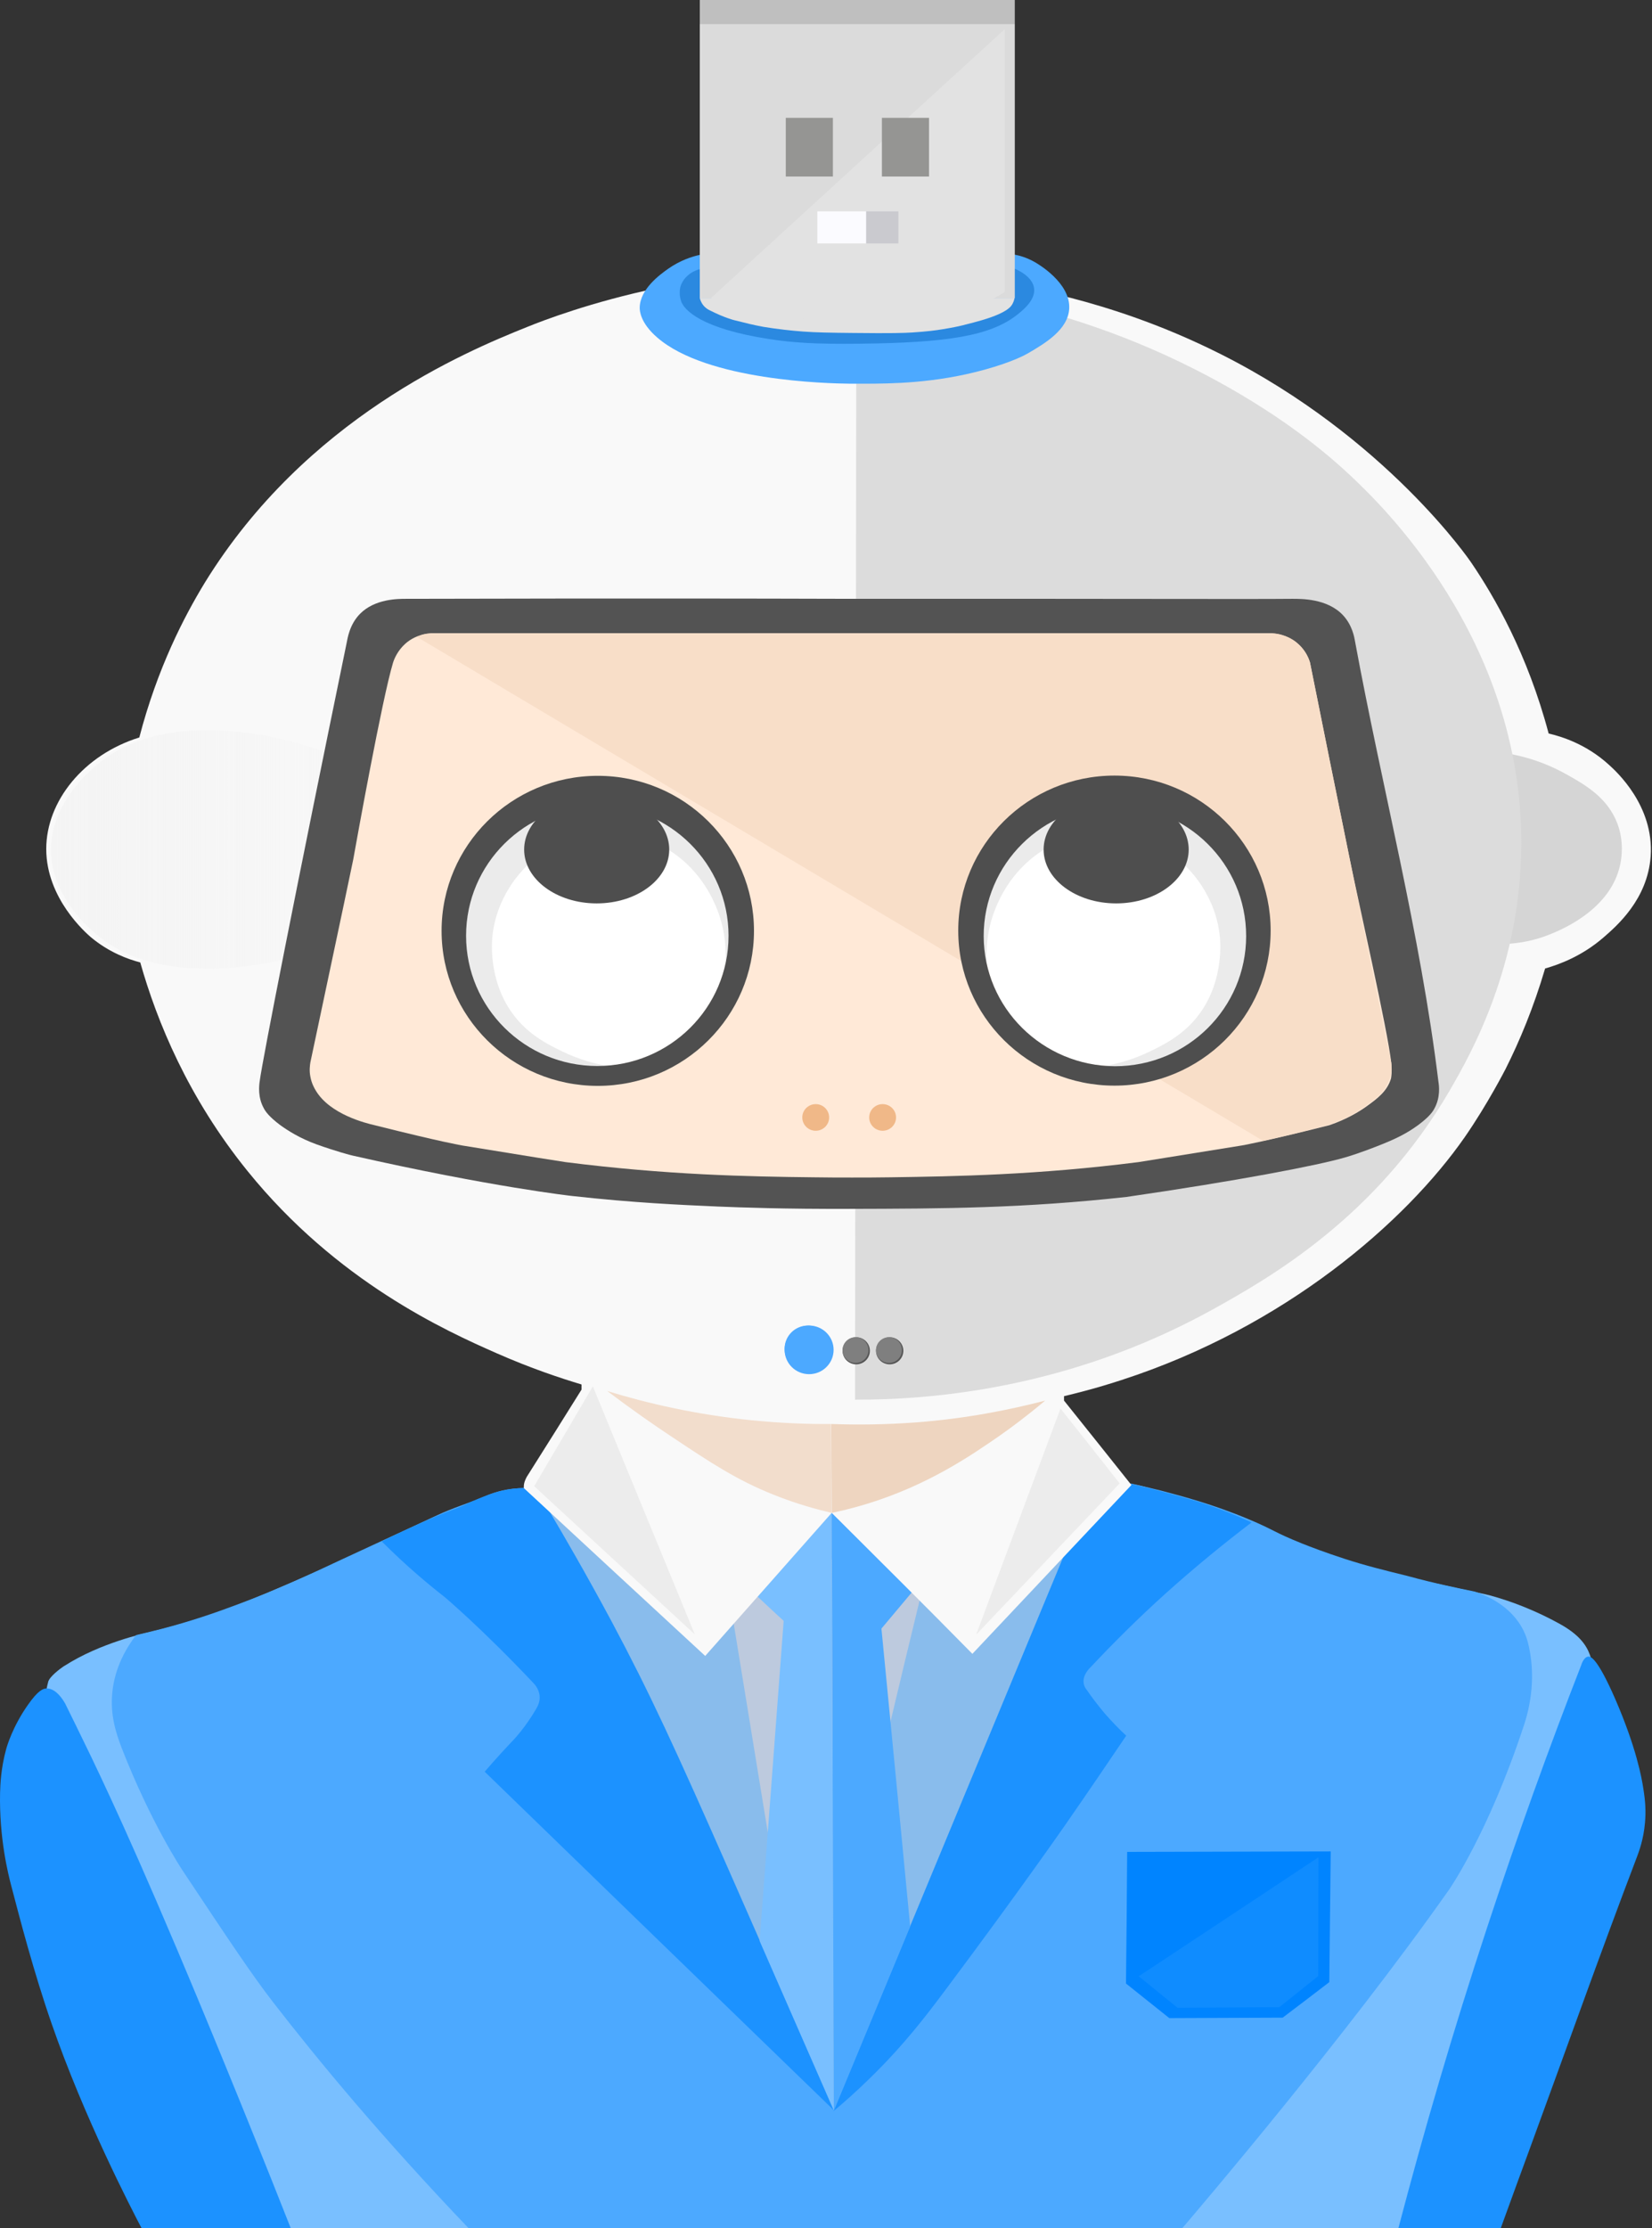 <svg width="353" height="476" viewBox="0 0 353 476" fill="none" xmlns="http://www.w3.org/2000/svg">
<rect x="0" y="0" width="353" height="476" fill="#333333" stroke="none"/>
<path d="M9.982 360.666C10.083 360.117 10.234 359.567 10.234 359.567C10.284 359.417 10.284 359.317 10.284 359.317C10.637 358.118 12.902 356.47 13.557 356.02C13.657 355.971 13.758 355.871 13.808 355.871C21.511 350.925 31.227 348.877 31.227 348.877C40.54 346.679 47.739 344.131 52.673 342.133C59.117 339.536 65.862 336.539 73.112 333.292C77.492 331.293 80.764 329.795 80.764 329.795C87.258 326.798 89.171 325.798 94.054 323.601C97.175 322.202 94.205 323.601 103.871 319.704C105.079 319.205 106.942 318.455 109.56 318.156C111.372 317.956 112.832 318.056 113.537 318.106C113.688 318.106 113.839 318.156 113.889 318.156C114.04 318.156 163.477 317.756 240.299 317.057C240.651 317.057 241.155 317.057 241.759 317.107C241.759 317.107 242.917 317.206 244.024 317.506C258.825 321.452 267.484 325.049 267.484 325.049C279.315 330.894 285.658 332.842 292.001 334.64C300.005 336.938 311.534 339.336 317.122 340.535C317.122 340.535 324.673 342.133 333.382 346.979C337.309 349.177 338.92 351.325 339.725 353.523C339.826 353.822 339.876 354.022 339.927 354.172C329.758 394.884 319.639 435.597 309.47 476.359C223.485 476.359 137.55 476.359 51.565 476.359C27.401 409.92 9.882 361.166 9.982 360.666Z" fill="#79BFFF"/>
<path d="M315.159 340.035C317.374 340.784 322.911 342.932 325.579 348.427C326.385 350.125 326.687 351.574 326.989 353.322C328.197 360.715 326.184 366.96 325.579 368.758C317.978 391.787 309.621 403.725 309.621 403.725C287.369 435.346 256.006 472.062 252.432 476.258C201.737 476.258 151.042 476.258 100.347 476.258C81.469 456.527 67.675 439.792 58.361 427.753C53.982 422.108 48.947 414.565 38.929 399.479C38.929 399.479 32.183 389.339 25.991 373.404C24.733 370.107 23.575 366.46 23.977 361.814C24.481 356.02 27.25 351.724 29.062 349.326C30.371 349.026 32.234 348.577 34.398 348.027C40.742 346.379 46.078 344.53 50.86 342.732C59.318 339.585 65.712 336.588 73.061 333.141C79.858 329.994 86.654 326.847 93.45 323.7C96.622 322.201 99.944 321.202 103.166 319.853C104.425 319.304 106.539 318.405 109.509 318.055C111.322 317.855 112.681 317.955 112.933 317.955C116.406 318.155 162.017 317.805 241.759 316.956C243.32 317.306 245.484 317.805 248.102 318.455C252.432 319.603 259.178 321.352 266.88 324.599C272.166 326.797 272.216 327.346 278.207 329.744C280.07 330.493 283.241 331.692 287.218 332.991C292.001 334.54 295.525 335.389 300.761 336.688C306.6 338.286 311.534 339.285 315.159 340.035Z" fill="#4CA9FF"/>
<path d="M117.262 322.851C138.406 322.051 159.55 321.252 180.694 320.403C196.249 324.349 211.856 328.296 227.411 332.242C211 371.805 194.588 411.319 178.176 450.882C157.888 408.222 137.6 365.511 117.262 322.851Z" fill="#89BCEC"/>
<path d="M156.781 346.878C159.198 361.764 161.664 376.7 164.081 391.586C172.79 383.694 181.55 375.801 190.259 367.908C192.323 359.266 194.387 350.575 196.501 341.933C194.941 338.236 193.38 334.589 191.82 330.893C179.586 332.841 167.353 334.789 155.12 336.737C155.724 340.084 156.227 343.481 156.781 346.878Z" fill="#BDCADE"/>
<path d="M30.371 476.258C27.905 471.562 17.987 452.38 11.04 432.349C7.214 421.359 4.193 409.72 2.431 402.976C1.726 400.328 -0.187 392.636 0.015 382.995C0.065 381.346 0.166 377.899 1.324 373.653C1.475 373.104 2.683 368.908 5.905 364.312C8.221 360.965 9.328 360.715 9.983 360.715C12.147 360.715 13.658 363.513 13.909 363.912C15.168 366.46 17.131 370.456 19.497 375.352C24.028 384.843 32.184 402.227 48.545 442.24C52.019 450.732 56.751 462.371 62.238 476.308C51.616 476.258 40.994 476.258 30.371 476.258Z" fill="#1C92FF"/>
<path d="M320.595 476.258C323.163 469.165 325.277 463.42 326.687 459.574C334.389 438.593 341.84 417.563 349.794 396.682C350.146 395.733 351.204 393.036 351.506 389.339C351.707 387.041 351.606 384.943 351.153 382.146C350.801 379.798 349.643 373.354 345.162 363.013C341.286 354.122 339.876 353.822 339.323 353.922C338.618 354.022 338.114 354.971 337.863 355.77C330.966 373.454 324.22 392.186 317.726 411.918C310.376 434.247 304.133 455.728 298.747 476.258C305.996 476.258 313.296 476.258 320.595 476.258Z" fill="#1C92FF"/>
<path d="M81.57 329.299C86.956 334.694 91.689 338.59 95.011 341.188C95.011 341.188 102.965 347.882 113.99 359.571C114.443 360.02 115.148 360.97 115.299 362.218C115.45 363.517 114.896 364.516 114.544 365.116C112.329 368.962 109.862 371.56 109.862 371.56C108.352 373.158 106.187 375.456 103.569 378.503C128.439 402.631 153.308 426.758 178.227 450.886C172.891 438.697 165.44 421.563 156.328 400.882C144.246 373.408 138.809 361.619 130.704 346.433C125.317 336.392 120.585 328.25 117.363 322.805C115.551 321.157 113.739 319.508 111.977 317.86C111.221 317.91 110.315 317.959 109.308 318.109C109.157 318.109 107.899 318.309 106.54 318.659C103.469 319.508 100.247 321.057 100.247 321.057C96.572 322.805 97.73 321.956 90.531 325.103C87.812 326.352 84.842 327.7 81.57 329.299Z" fill="#1C92FF"/>
<path d="M241.759 317.057C242.112 317.156 242.615 317.256 243.27 317.406C244.126 317.606 246.089 318.056 248.656 318.755C250.469 319.255 253.338 320.004 256.107 320.853C258.926 321.752 262.803 323.101 267.434 325.249C261.594 329.695 255.402 334.74 249.059 340.435C243.068 345.83 237.732 351.175 232.95 356.27C232.849 356.37 231.188 357.919 231.59 359.767C231.691 360.316 231.993 360.766 232.245 361.066C233.302 362.614 234.56 364.263 236.02 366.011C237.631 367.859 239.192 369.458 240.652 370.807C237.631 375.252 233.201 381.846 227.714 389.739C227.714 389.739 217.847 403.976 201.737 425.506C197.911 430.601 193.28 436.745 185.98 443.889C182.808 446.986 180.039 449.434 178.076 451.032C194.488 411.469 210.899 371.956 227.311 332.392C232.194 327.197 236.977 322.102 241.759 317.057Z" fill="#1C92FF"/>
<path d="M178.177 450.882C178.026 408.321 177.875 365.761 177.674 323.201C172.388 329.145 167.152 335.139 161.866 341.084C163.729 342.832 165.591 344.581 167.454 346.279C165.742 369.058 164.031 391.887 162.319 414.666C167.605 426.754 172.891 438.843 178.177 450.882Z" fill="#79BFFF"/>
<path d="M177.724 323.201C183.412 328.845 189.151 334.54 194.84 340.185C192.675 342.782 190.511 345.33 188.346 347.928C190.41 369.158 192.474 390.338 194.488 411.569C189.051 424.706 183.614 437.794 178.177 450.932C178.026 408.322 177.875 365.761 177.724 323.201Z" fill="#4CA9FF"/>
<path d="M284.047 423.457C280.724 426.005 277.402 428.553 274.079 431.05C266.024 431.1 257.919 431.1 249.864 431.15C246.793 428.702 243.672 426.205 240.601 423.757C240.702 414.366 240.803 405.024 240.853 395.633C255.352 395.583 269.85 395.583 284.349 395.533C284.248 404.825 284.148 414.116 284.047 423.457Z" fill="#0084FF"/>
<path d="M281.731 396.782C281.731 405.224 281.681 413.716 281.681 422.158C278.912 424.356 276.143 426.604 273.374 428.802C266.125 428.852 258.876 428.902 251.626 428.952C248.858 426.704 246.089 424.456 243.32 422.208C256.107 413.766 268.944 405.274 281.731 396.782Z" fill="#0F8CFF"/>
<path d="M177.724 323.201C168.712 333.391 159.701 343.582 150.69 353.772C137.752 341.833 124.814 329.844 111.926 317.905C111.926 317.606 111.926 317.206 112.027 316.806C112.178 316.257 112.379 315.857 112.53 315.558C116.457 309.313 120.384 303.119 124.26 296.875C124.26 296.525 124.26 296.126 124.26 295.776C119.78 294.427 113.436 292.329 106.187 289.132C95.162 284.287 72.004 273.796 52.925 250.218C40.188 234.483 33.543 218.248 29.968 205.609C27.451 204.96 23.323 203.511 19.346 200.165C18.39 199.315 9.882 191.972 9.882 181.382C9.882 171.141 17.886 161.251 29.767 157.554C33.644 142.668 39.383 131.678 43.762 124.485C65.359 89.417 99.341 75.18 112.681 69.835C116.004 68.487 126.223 64.54 140.672 61.493C158.694 57.697 189.554 54 228.821 63.641C236.876 65.739 248.203 69.286 260.89 75.68C296.23 93.463 314.303 120.089 314.303 120.089C319.337 127.482 326.385 139.671 330.916 156.705C333.685 157.354 338.92 158.953 343.753 163.349C345.364 164.797 353.469 172.14 352.714 182.93C352.06 192.172 345.415 197.867 342.595 200.314C337.964 204.311 333.131 206.059 330.161 206.908C327.694 215.251 324.724 222.394 321.703 228.388C321.703 228.388 317.877 235.881 312.994 242.925C300.408 261.008 274.633 283.487 239.645 294.827C234.158 296.625 229.677 297.724 227.361 298.274C227.361 298.573 227.361 298.923 227.361 299.223C232.144 305.217 236.977 311.212 241.759 317.256C230.432 329.295 219.105 341.284 207.778 353.323C197.76 343.132 187.742 333.191 177.724 323.201Z" fill="#F9F9F9"/>
<path d="M114.142 317.506C118.32 310.412 122.498 303.319 126.677 296.176C133.926 313.859 141.226 331.493 148.475 349.176C137.047 338.636 125.569 328.046 114.142 317.506Z" fill="#ECECEC"/>
<path d="M239.242 316.907C229.023 327.697 218.803 338.437 208.584 349.227C214.574 333.142 220.616 317.006 226.606 300.921C230.835 306.216 235.064 311.562 239.242 316.907Z" fill="#ECECEC"/>
<path d="M95.413 181.681C95.363 196.967 44.517 217.348 22.115 200.813C20.202 199.415 10.939 192.171 10.889 181.631C10.838 170.642 20.907 163.099 22.618 161.9C45.323 145.665 95.514 166.446 95.413 181.681Z" fill="url(#paint0_linear_74_1087)"/>
<path d="M323.113 161.15C328.147 162.149 331.923 163.897 334.39 165.246C338.618 167.594 343.502 170.341 345.616 175.986C347.076 179.882 346.472 183.429 346.22 184.628C344.206 194.419 333.433 198.715 331.067 199.664C327.593 201.063 324.522 201.462 322.559 201.612C322.71 188.125 322.911 174.637 323.113 161.15Z" fill="#D5D5D5"/>
<path d="M182.708 299.022C182.808 226.39 182.859 153.757 182.959 81.124C198.012 76.728 213.064 72.332 228.117 67.936C233.302 69.535 240.451 71.983 248.606 75.679C254.496 78.377 273.173 87.069 288.779 101.805C294.569 107.3 325.227 136.173 325.076 180.382C324.976 206.258 314.404 224.991 309.823 232.884C294.065 260.008 271.512 272.897 258.876 279.89C228.217 296.774 198.817 299.072 182.708 299.022Z" fill="#DCDCDC"/>
<path d="M129.748 297.175C135.185 301.271 139.867 304.518 143.34 306.816C151.949 312.56 157.386 316.157 165.239 319.304C170.324 321.352 174.703 322.501 177.674 323.2C177.623 316.856 177.623 310.562 177.573 304.218C172.337 304.268 166.649 304.018 160.557 303.419C148.727 302.22 138.356 299.822 129.748 297.175Z" fill="#F2DDCC"/>
<path d="M177.623 304.218C183.161 304.418 189.252 304.368 195.847 303.869C206.369 303.069 215.632 301.221 223.334 299.223C219.407 302.52 215.984 305.068 213.467 306.816C207.476 310.962 198.263 317.306 185.174 321.303C182.053 322.252 179.486 322.851 177.724 323.201C177.673 316.907 177.623 310.563 177.623 304.218Z" fill="#EED5C0"/>
<path d="M307.356 231.036C303.479 199.365 295.324 168.344 289.534 136.973C289.383 136.073 288.93 133.526 286.967 131.428C283.594 127.831 278.006 127.931 276.043 127.931C267.233 128.031 231.389 127.881 182.003 127.931C132.113 127.781 95.716 127.931 86.805 127.931C84.993 127.931 80.11 127.931 76.938 131.128C74.673 133.426 74.27 136.373 74.069 137.372C63.497 188.725 56.096 226.39 55.492 230.986C55.341 232.035 55.089 234.432 56.348 236.73C56.7 237.43 57.456 238.529 59.822 240.327C61.483 241.526 64.05 243.174 67.625 244.473C71.803 245.972 75.025 246.821 75.327 246.871C105.08 253.615 122.297 255.513 122.297 255.513C135.335 256.962 145.354 257.411 153.358 257.761C158.241 257.961 167.706 258.31 181.449 258.26C201.586 258.21 218.451 258.16 240.702 255.713C264.111 252.316 281.429 249.019 287.42 247.271C290.541 246.371 294.418 244.823 295.273 244.473C298.395 243.224 300.71 242.075 303.076 240.327C305.493 238.529 306.198 237.43 306.55 236.73C307.809 234.382 307.507 231.985 307.356 231.036Z" fill="#535353"/>
<path d="M297.288 227.09C296.532 220.096 290.139 192.072 288.427 183.63C285.558 169.643 282.739 155.606 279.919 141.569C279.668 140.72 279.013 138.971 277.302 137.523C274.684 135.225 271.613 135.275 270.908 135.325C243.824 135.325 216.689 135.275 189.605 135.275C187.037 135.275 184.52 135.275 181.953 135.275C179.385 135.275 176.868 135.275 174.301 135.275C147.217 135.275 120.082 135.325 92.998 135.325C92.293 135.275 89.172 135.225 86.604 137.523C84.943 139.021 84.238 140.77 83.986 141.569C81.671 149.212 76.234 179.384 75.478 183.63C75.428 183.93 73.314 194.02 66.316 226.99C66.215 227.639 66.064 228.738 66.316 229.987C66.568 231.436 67.172 232.485 67.474 232.984C70.545 238.129 78.298 239.978 80.009 240.377C94.508 244.024 98.787 244.723 98.787 244.723C113.185 247.071 120.384 248.22 120.837 248.27C142.384 251.017 159.903 251.367 173.848 251.517C176.818 251.567 179.587 251.567 182.054 251.567C184.52 251.567 187.289 251.567 190.259 251.517C204.204 251.317 221.723 251.017 243.27 248.27C243.723 248.22 250.922 247.021 265.32 244.723C265.32 244.723 269.599 244.024 284.098 240.377C287.723 239.128 290.391 237.53 292.052 236.331C294.267 234.733 296.432 233.134 297.237 230.387C297.489 228.888 297.338 227.639 297.288 227.09Z" fill="#FFE9D7"/>
<path d="M89.02 136.024C149.331 171.941 209.591 207.808 269.901 243.724C274.281 242.775 277.956 241.876 280.775 241.127C283.343 240.477 284.802 240.078 286.715 239.229C289.535 237.98 291.347 236.631 292.857 235.532C294.821 234.083 295.425 233.284 295.878 232.635C296.985 230.936 297.237 229.388 297.287 229.088C297.388 228.239 297.338 227.539 297.287 227.04C294.317 212.553 291.347 198.067 288.427 183.58C285.558 169.593 282.738 155.556 279.919 141.519C279.768 141.02 279.517 140.37 279.114 139.671C278.409 138.472 277.654 137.773 277.301 137.473C276.999 137.173 275.842 136.224 274.029 135.675C272.771 135.275 271.713 135.275 271.311 135.275C268.794 135.275 194.287 135.275 92.394 135.275C92.242 135.275 91.991 135.275 91.689 135.325C90.984 135.375 90.43 135.525 90.128 135.625C89.826 135.774 89.474 135.874 89.02 136.024Z" fill="#F8DEC8"/>
<path d="M127.633 227.789C143.12 227.789 155.674 215.332 155.674 199.965C155.674 184.598 143.12 172.141 127.633 172.141C112.147 172.141 99.592 184.598 99.592 199.965C99.592 215.332 112.147 227.789 127.633 227.789Z" fill="white"/>
<path d="M129.647 227.689C127.281 227.289 123.858 226.44 120.082 224.592C117.414 223.293 113.689 221.494 110.517 217.798C104.426 210.654 105.08 201.763 105.181 200.414C105.986 191.372 111.574 185.878 113.135 184.429C114.897 182.78 120.032 178.584 127.835 177.935C133.876 177.435 138.608 179.334 140.823 180.433C148.626 184.279 151.798 191.023 152.704 193.021C155.12 198.316 155.171 203.161 155.02 205.759C155.674 205.859 156.278 205.909 156.933 206.009C157.134 202.062 157.336 198.166 157.537 194.22C155.171 189.374 152.754 184.479 150.388 179.633C145.505 176.736 140.572 173.839 135.688 170.941C130.302 170.692 124.965 170.492 119.579 170.242C116.105 171.94 112.682 173.639 109.208 175.337C106.037 179.284 102.915 183.28 99.744 187.226C98.989 191.372 98.183 195.469 97.428 199.615C98.334 203.711 99.24 207.807 100.147 211.903C102.815 215.6 105.533 219.296 108.201 222.993C110.87 224.392 113.588 225.79 116.256 227.189C119.226 227.888 122.247 228.588 125.217 229.287C126.727 228.738 128.187 228.188 129.647 227.689Z" fill="#EBEBEB"/>
<path d="M112 181.5C112 187.851 118.94 193 127.5 193C136.06 193 143 187.851 143 181.5C143 175.149 136.06 170 127.5 170C118.94 170 112 175.149 112 181.5Z" fill="#4E4E4E"/>
<path d="M127.734 165.746C109.308 165.746 94.357 180.582 94.357 198.865C94.357 217.148 109.308 231.985 127.734 231.985C146.159 231.985 161.111 217.148 161.111 198.865C161.111 180.582 146.159 165.746 127.734 165.746ZM127.633 227.739C112.178 227.739 99.592 215.3 99.592 199.914C99.592 184.529 112.128 172.09 127.633 172.09C143.088 172.09 155.674 184.529 155.674 199.914C155.674 215.3 143.139 227.739 127.633 227.739Z" fill="#4E4E4E"/>
<path d="M238.235 227.788C253.721 227.788 266.276 215.331 266.276 199.964C266.276 184.597 253.721 172.14 238.235 172.14C222.749 172.14 210.194 184.597 210.194 199.964C210.194 215.331 222.749 227.788 238.235 227.788Z" fill="white"/>
<path d="M236.221 227.689C238.587 227.289 242.011 226.44 245.786 224.592C248.455 223.293 252.18 221.494 255.352 217.798C261.443 210.654 260.789 201.763 260.688 200.414C259.882 191.372 254.294 185.878 252.734 184.429C250.972 182.78 245.837 178.584 238.034 177.935C231.993 177.435 227.26 179.334 225.045 180.433C217.242 184.279 214.071 191.023 213.164 193.021C210.748 198.316 210.698 203.161 210.849 205.759C210.194 205.859 209.59 205.909 208.936 206.009C208.734 202.062 208.533 198.166 208.332 194.22C210.698 189.374 213.114 184.479 215.48 179.633C220.363 176.736 225.297 173.839 230.18 170.941C235.567 170.692 240.903 170.492 246.29 170.242C249.764 171.94 253.187 173.639 256.66 175.337C259.832 179.284 262.953 183.28 266.125 187.226C266.88 191.372 267.685 195.469 268.441 199.615C267.534 203.711 266.628 207.807 265.722 211.903C263.054 215.6 260.335 219.296 257.667 222.993C254.999 224.392 252.281 225.79 249.612 227.189C246.642 227.888 243.622 228.588 240.652 229.287C239.192 228.738 237.681 228.188 236.221 227.689Z" fill="#EBEBEB"/>
<path d="M223 181.5C223 187.851 229.94 193 238.5 193C247.06 193 254 187.851 254 181.5C254 175.149 247.06 170 238.5 170C229.94 170 223 175.149 223 181.5Z" fill="#4E4E4E"/>
<path d="M204.757 198.815C204.757 217.098 219.709 231.934 238.134 231.934C256.56 231.934 271.512 217.098 271.512 198.815C271.512 180.532 256.56 165.696 238.134 165.696C219.709 165.696 204.757 180.532 204.757 198.815ZM210.194 199.964C210.194 184.628 222.73 172.14 238.235 172.14C253.69 172.14 266.276 184.578 266.276 199.964C266.276 215.35 253.741 227.788 238.235 227.788C222.78 227.738 210.194 215.3 210.194 199.964Z" fill="#4E4E4E"/>
<path d="M174.301 241.575C175.885 241.575 177.17 240.301 177.17 238.728C177.17 237.156 175.885 235.881 174.301 235.881C172.716 235.881 171.431 237.156 171.431 238.728C171.431 240.301 172.716 241.575 174.301 241.575Z" fill="#F0B888"/>
<path d="M188.598 241.575C190.182 241.575 191.467 240.301 191.467 238.728C191.467 237.156 190.182 235.881 188.598 235.881C187.013 235.881 185.728 237.156 185.728 238.728C185.728 240.301 187.013 241.575 188.598 241.575Z" fill="#F0B888"/>
<path d="M172.891 293.577C175.782 293.577 178.126 291.251 178.126 288.382C178.126 285.513 175.782 283.187 172.891 283.187C169.999 283.187 167.655 285.513 167.655 288.382C167.655 291.251 169.999 293.577 172.891 293.577Z" fill="#4CA9FF"/>
<path d="M172.639 293.078C175.392 293.078 177.623 290.864 177.623 288.133C177.623 285.401 175.392 283.187 172.639 283.187C169.887 283.187 167.655 285.401 167.655 288.133C167.655 290.864 169.887 293.078 172.639 293.078Z" fill="#4CA9FF"/>
<path d="M182.959 291.48C184.571 291.48 185.879 290.182 185.879 288.582C185.879 286.982 184.571 285.685 182.959 285.685C181.346 285.685 180.039 286.982 180.039 288.582C180.039 290.182 181.346 291.48 182.959 291.48Z" fill="#555555"/>
<path d="M182.808 291.18C184.337 291.18 185.577 289.95 185.577 288.433C185.577 286.915 184.337 285.685 182.808 285.685C181.279 285.685 180.039 286.915 180.039 288.433C180.039 289.95 181.279 291.18 182.808 291.18Z" fill="#7F7F7F"/>
<path d="M190.108 291.48C191.721 291.48 193.028 290.182 193.028 288.582C193.028 286.982 191.721 285.685 190.108 285.685C188.496 285.685 187.188 286.982 187.188 288.582C187.188 290.182 188.496 291.48 190.108 291.48Z" fill="#555555"/>
<path d="M189.957 291.18C191.486 291.18 192.726 289.95 192.726 288.433C192.726 286.915 191.486 285.685 189.957 285.685C188.428 285.685 187.188 286.915 187.188 288.433C187.188 289.95 188.428 291.18 189.957 291.18Z" fill="#7F7F7F"/>
<path d="M149.532 54.45C147.921 54.799 145.353 55.599 142.736 57.447C141.125 58.596 136.695 61.743 136.695 65.789C136.695 66.339 136.795 68.986 140.47 72.133C151.093 81.325 176.717 81.924 181.701 81.974C183.01 81.974 183.966 81.974 184.319 81.974C190.662 81.974 199.874 81.874 210.396 78.977C216.336 77.328 218.954 75.88 219.659 75.48C223.334 73.332 228.217 70.435 228.469 65.939C228.771 60.394 221.723 56.348 221.119 55.998C219.458 55.049 217.897 54.599 216.789 54.4C194.337 54.45 171.934 54.45 149.532 54.45Z" fill="#4CA9FF"/>
<path d="M149.331 57.547C148.878 57.697 148.173 57.947 147.468 58.446C147.065 58.746 145.958 59.595 145.455 61.044C145.455 61.044 144.951 62.492 145.505 64.241C146.109 66.289 150.036 70.235 164.333 72.433C169.569 73.233 174.351 73.532 183.413 73.432C202.442 73.233 211.756 71.784 217.545 67.088C218.854 66.039 221.27 63.991 220.968 61.593C220.616 58.995 217.293 57.597 216.689 57.347C194.186 57.397 171.733 57.497 149.331 57.547Z" fill="#2B89E0"/>
<path d="M216.84 5.095L149.532 5.095V63.691L216.84 63.691V5.095Z" fill="#DBDBDB"/>
<path d="M149.532 63.691C149.582 63.941 149.733 64.34 149.985 64.79C150.539 65.739 151.395 66.189 151.848 66.388C154.818 67.887 156.832 68.387 156.832 68.387C159.6 69.086 161.01 69.436 163.175 69.835C166.246 70.335 169.014 70.635 171.632 70.834C174.502 71.034 177.12 71.084 182.254 71.134C190.712 71.234 193.279 71.134 194.89 71.034C198.012 70.834 199.975 70.585 201.435 70.335C202.341 70.185 203.197 70.035 203.952 69.885C205.009 69.685 206.217 69.386 208.08 68.886C210.195 68.337 213.215 67.438 214.977 66.289C215.43 65.989 216.085 65.539 216.437 64.74C216.638 64.34 216.739 63.941 216.789 63.691C194.387 63.691 171.934 63.691 149.532 63.691Z" fill="#E2E2E2"/>
<path d="M214.675 62.392C214.675 43.659 214.675 24.927 214.675 6.244C193.733 25.376 172.79 44.558 151.898 63.691C153.61 64.39 156.026 65.239 158.946 66.088C165.491 67.887 170.625 68.186 176.012 68.436C182.808 68.786 187.792 68.436 192.826 68.136C203.046 67.437 206.822 66.288 209.792 64.989C211.906 64.09 213.567 63.091 214.675 62.392Z" fill="#E2E2E2"/>
<path d="M177.975 25.176H167.907V37.715H177.975V25.176Z" fill="#959593"/>
<path d="M198.515 25.176H188.447V37.715H198.515V25.176Z" fill="#959593"/>
<path d="M185.124 45.157H174.653V52.002H185.124V45.157Z" fill="#FBFBFF"/>
<path d="M191.971 45.157H185.074V52.002H191.971V45.157Z" fill="#CACACF"/>
<path d="M216.84 0L149.532 0V5.095L216.84 5.095V0Z" fill="#BFBFBF"/>
<defs>
<linearGradient id="paint0_linear_74_1087" x1="10.875" y1="181.481" x2="95.435" y2="181.481" gradientUnits="userSpaceOnUse">
<stop stop-color="#F4F4F4"/>
<stop offset="1" stop-color="#F4F4F4" stop-opacity="0.1"/>
</linearGradient>
</defs>
</svg>
